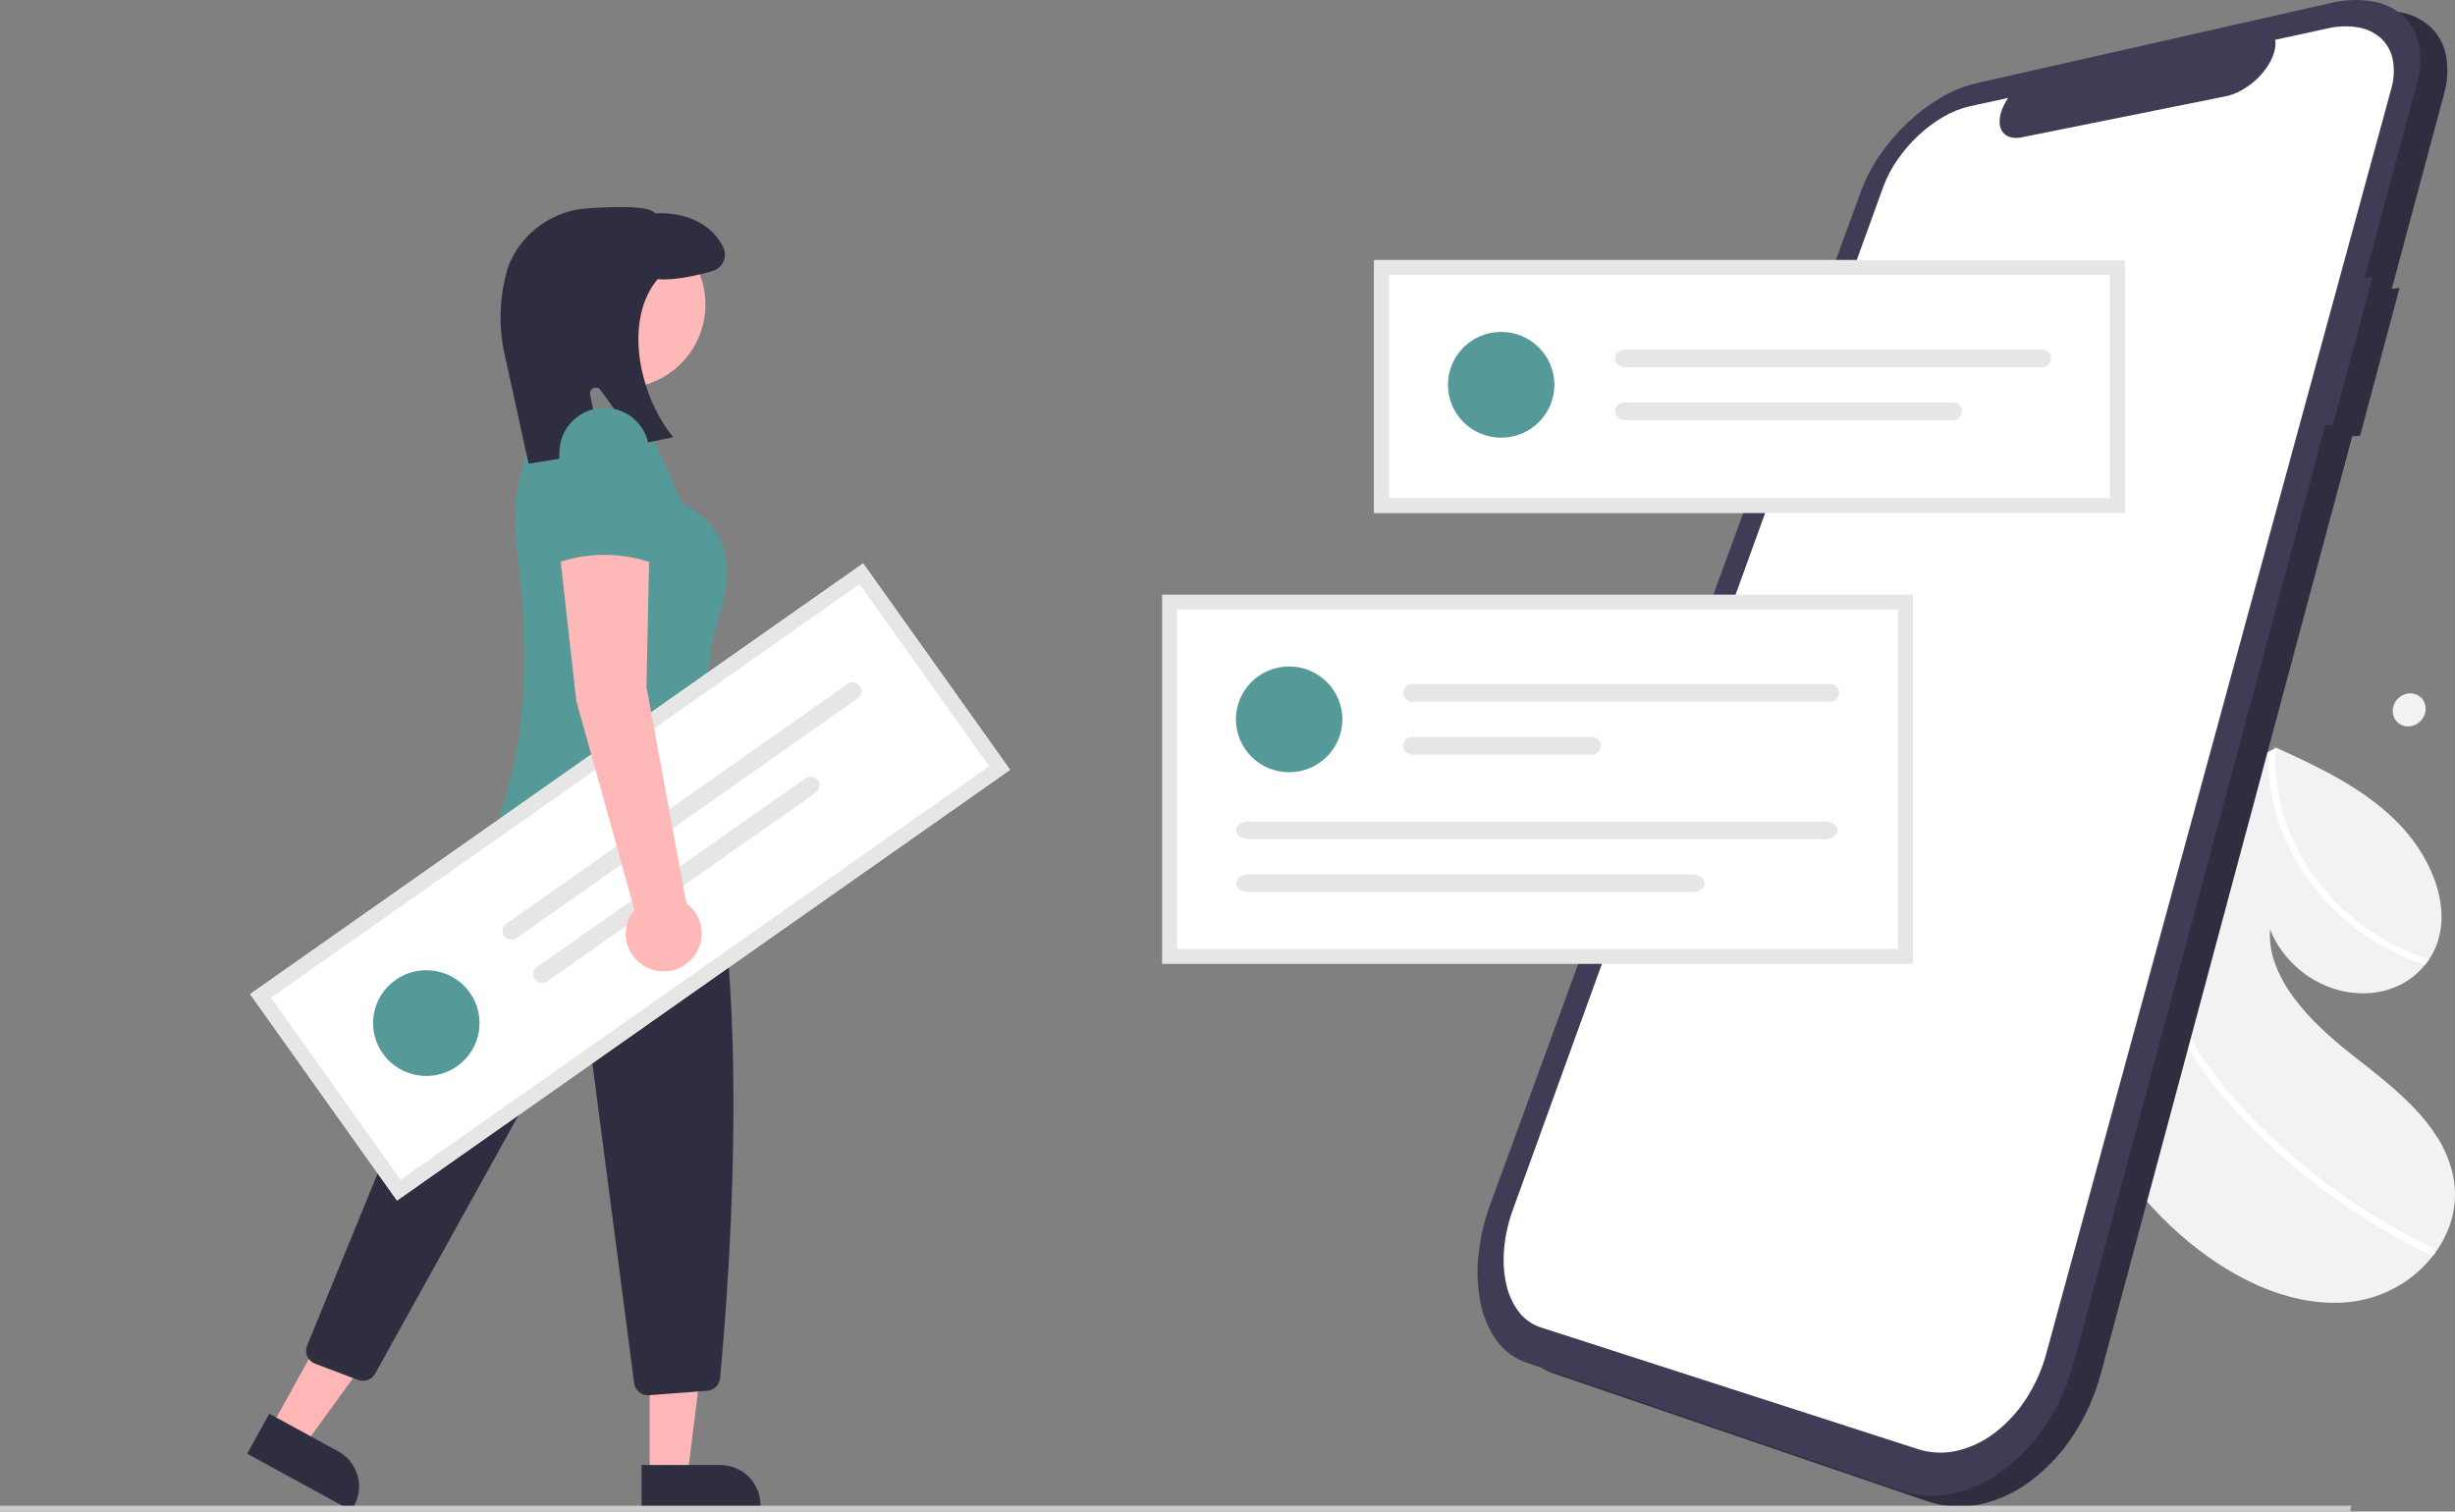 <svg width="177" height="109" viewBox="0 0 177 109" fill="none" xmlns="http://www.w3.org/2000/svg">
<rect x="0" y="0" width="177" height="109" fill="#808080" stroke="none"/>
<g clip-path="url(#clip0_48_3903)">
<path d="M153.811 85.471C153.772 85.421 153.733 85.371 153.694 85.321C153.655 85.272 153.617 85.222 153.578 85.171C153.54 85.121 153.501 85.071 153.463 85.021C153.425 84.97 153.387 84.92 153.349 84.869C153.286 83.408 153.285 81.96 153.347 80.525C153.407 79.101 153.528 77.693 153.711 76.303C153.891 74.923 154.13 73.564 154.428 72.227C154.723 70.9 155.075 69.597 155.483 68.32C155.53 68.173 155.577 68.026 155.626 67.88C155.674 67.734 155.723 67.589 155.773 67.445C155.823 67.3 155.874 67.156 155.925 67.012C155.977 66.869 156.029 66.726 156.082 66.583C156.475 65.517 156.909 64.477 157.381 63.463C157.851 62.456 158.358 61.476 158.902 60.525C159.443 59.58 160.019 58.665 160.631 57.778C161.239 56.898 161.88 56.049 162.555 55.231L162.662 55.102L162.768 54.975L162.875 54.848L162.983 54.721L163.06 54.631L163.138 54.54C163.165 54.51 163.191 54.48 163.217 54.451C163.244 54.421 163.271 54.392 163.298 54.362L163.362 54.328L163.426 54.293L163.489 54.258L163.552 54.224L163.556 54.223L163.56 54.221L163.564 54.219L163.568 54.218L163.594 54.204L163.619 54.19L163.644 54.176L163.668 54.162L163.778 54.103L163.888 54.045L163.998 53.987L164.107 53.929L164.024 53.888L163.815 53.784L163.816 53.783C163.834 53.791 163.852 53.799 163.87 53.808C163.887 53.816 163.905 53.824 163.923 53.832C163.941 53.84 163.958 53.849 163.976 53.857C163.993 53.865 164.011 53.874 164.029 53.882L164.049 53.891L164.069 53.9L164.09 53.908C164.097 53.911 164.104 53.914 164.11 53.918C164.116 53.921 164.122 53.924 164.128 53.926L164.146 53.933L164.164 53.941L164.182 53.949C164.943 54.295 165.706 54.647 166.459 55.016C167.212 55.385 167.953 55.769 168.675 56.183C169.394 56.594 170.092 57.042 170.764 57.525C171.434 58.006 172.068 58.535 172.662 59.107C173.288 59.715 173.848 60.387 174.333 61.111C174.813 61.823 175.207 62.588 175.508 63.391C175.798 64.155 175.97 64.958 176.02 65.773C176.068 66.557 175.957 67.342 175.694 68.083C175.658 68.179 175.62 68.275 175.579 68.368C175.538 68.462 175.494 68.555 175.447 68.646C175.4 68.737 175.351 68.826 175.299 68.914C175.247 69.002 175.192 69.088 175.134 69.172C175.11 69.208 175.086 69.243 175.061 69.277C175.036 69.312 175.011 69.346 174.985 69.38C174.96 69.414 174.934 69.448 174.907 69.482C174.881 69.516 174.855 69.549 174.828 69.582C174.329 70.205 173.696 70.708 172.975 71.053C172.25 71.397 171.462 71.592 170.659 71.624C169.815 71.659 168.972 71.537 168.173 71.265C167.316 70.975 166.52 70.531 165.824 69.956C165.583 69.758 165.355 69.546 165.141 69.32C164.928 69.096 164.73 68.86 164.548 68.612C164.367 68.366 164.201 68.109 164.053 67.842C163.905 67.577 163.775 67.303 163.663 67.022C163.611 67.896 163.747 68.771 164.064 69.588C164.398 70.447 164.851 71.255 165.412 71.989C166.004 72.77 166.66 73.5 167.375 74.172C168.094 74.858 168.859 75.5 169.613 76.092C170.368 76.684 171.15 77.289 171.906 77.921C172.662 78.541 173.382 79.204 174.061 79.907C174.721 80.585 175.304 81.333 175.8 82.136C176.288 82.929 176.641 83.797 176.845 84.705C177.062 85.693 177.051 86.718 176.812 87.702C176.696 88.18 176.531 88.646 176.319 89.091C176.105 89.539 175.849 89.967 175.554 90.367L175.526 90.404L175.499 90.44L175.47 90.477L175.442 90.513C174.722 91.448 173.818 92.228 172.785 92.805C172.265 93.095 171.717 93.333 171.15 93.515C170.569 93.7 169.97 93.828 169.364 93.897C168.209 94.002 167.046 93.936 165.911 93.7C164.743 93.457 163.607 93.079 162.527 92.575C161.41 92.056 160.343 91.437 159.337 90.728C158.323 90.015 157.363 89.228 156.464 88.376C156.226 88.149 155.991 87.919 155.761 87.685C155.531 87.45 155.305 87.212 155.084 86.97C154.862 86.727 154.645 86.481 154.434 86.232C154.222 85.982 154.014 85.728 153.811 85.471Z" fill="#F2F2F2"/>
<path d="M172.367 68.547C171.654 68.179 170.968 67.761 170.315 67.296C169.01 66.366 167.845 65.258 166.853 64.004C166.361 63.381 165.916 62.724 165.521 62.037C165.191 61.457 164.898 60.857 164.644 60.24C164.395 59.638 164.187 59.021 164.019 58.393C163.855 57.779 163.733 57.154 163.654 56.524C163.576 55.907 163.541 55.285 163.551 54.663C163.552 54.628 163.553 54.593 163.554 54.558C163.554 54.524 163.555 54.489 163.556 54.454C163.557 54.419 163.558 54.384 163.56 54.35L163.565 54.247C163.535 54.27 163.505 54.294 163.476 54.318L163.386 54.39L163.297 54.463L163.209 54.535L163.152 54.582L163.095 54.629L163.038 54.677L162.982 54.724L163.059 54.634L163.139 54.541C163.165 54.511 163.191 54.481 163.218 54.451C163.244 54.421 163.271 54.392 163.298 54.363L163.362 54.328L163.426 54.293L163.488 54.259L163.552 54.224L163.556 54.223L163.56 54.221L163.564 54.219L163.568 54.218L163.593 54.204L163.618 54.19L163.643 54.176L163.667 54.162L163.778 54.103L163.887 54.045L163.997 53.988L164.107 53.93L164.021 53.887L163.812 53.784L163.814 53.783C163.832 53.791 163.85 53.799 163.867 53.807C163.885 53.816 163.903 53.824 163.92 53.832C163.938 53.84 163.956 53.848 163.974 53.856C163.991 53.865 164.009 53.873 164.026 53.882L164.046 53.891L164.067 53.899L164.088 53.908C164.094 53.911 164.101 53.914 164.107 53.918L164.106 53.951L164.103 53.981L164.101 54.012L164.1 54.043C164.023 55.091 164.078 56.145 164.263 57.179C164.454 58.243 164.768 59.283 165.197 60.276C165.641 61.305 166.196 62.282 166.852 63.192C167.53 64.132 168.307 64.999 169.17 65.776C170.038 66.548 170.985 67.227 171.996 67.802C172.495 68.087 173.009 68.344 173.535 68.574C174.057 68.802 174.591 69.002 175.135 69.172C175.111 69.207 175.087 69.242 175.062 69.277C175.037 69.311 175.012 69.346 174.986 69.38C174.961 69.414 174.935 69.448 174.908 69.481C174.882 69.515 174.855 69.549 174.829 69.582C174.619 69.513 174.41 69.439 174.203 69.361C173.995 69.284 173.789 69.201 173.583 69.115C173.378 69.029 173.174 68.938 172.971 68.843C172.769 68.748 172.567 68.65 172.367 68.547Z" fill="white"/>
<path d="M158.248 76.378C158.014 76.032 157.794 75.679 157.586 75.319C157.379 74.96 157.185 74.596 157.005 74.226C156.825 73.857 156.659 73.483 156.506 73.104C156.353 72.725 156.215 72.343 156.091 71.957C156.028 71.753 155.969 71.548 155.916 71.342C155.863 71.136 155.814 70.93 155.771 70.723C155.727 70.517 155.689 70.31 155.655 70.103C155.622 69.895 155.593 69.688 155.57 69.481C155.558 69.384 155.548 69.287 155.538 69.191C155.529 69.094 155.521 68.997 155.513 68.9C155.506 68.803 155.5 68.707 155.495 68.61C155.49 68.513 155.486 68.417 155.483 68.321C155.529 68.173 155.577 68.027 155.625 67.881C155.673 67.735 155.722 67.589 155.772 67.444C155.822 67.299 155.872 67.155 155.924 67.012C155.975 66.868 156.028 66.725 156.081 66.583C156.07 66.702 156.06 66.822 156.051 66.942C156.043 67.062 156.037 67.182 156.032 67.303C156.027 67.423 156.024 67.544 156.022 67.666C156.021 67.787 156.021 67.909 156.023 68.03C156.023 68.097 156.023 68.163 156.025 68.229C156.026 68.296 156.028 68.362 156.03 68.428C156.032 68.495 156.035 68.561 156.039 68.627C156.042 68.694 156.046 68.76 156.051 68.827C156.102 69.571 156.22 70.31 156.402 71.034C156.587 71.767 156.828 72.484 157.123 73.181C157.424 73.89 157.77 74.58 158.161 75.245C158.558 75.921 158.993 76.576 159.462 77.205C159.968 77.884 160.502 78.545 161.065 79.189C161.628 79.832 162.213 80.458 162.818 81.066C163.425 81.674 164.049 82.263 164.691 82.833C165.333 83.403 165.986 83.953 166.649 84.484C167.328 85.028 168.021 85.552 168.728 86.056C169.435 86.559 170.153 87.041 170.883 87.5C171.613 87.959 172.353 88.396 173.105 88.81C173.856 89.225 174.616 89.615 175.385 89.982C175.42 89.999 175.452 90.023 175.479 90.051C175.505 90.079 175.526 90.111 175.542 90.147C175.557 90.181 175.566 90.218 175.568 90.256C175.571 90.294 175.566 90.332 175.553 90.368C175.549 90.383 175.544 90.398 175.537 90.413C175.53 90.427 175.522 90.44 175.512 90.453C175.503 90.465 175.492 90.476 175.48 90.487C175.469 90.496 175.456 90.505 175.442 90.512C175.428 90.519 175.413 90.524 175.397 90.526C175.381 90.529 175.365 90.53 175.35 90.529C175.333 90.528 175.317 90.525 175.302 90.52C175.286 90.515 175.27 90.509 175.256 90.501C175.161 90.455 175.066 90.41 174.971 90.364C174.876 90.319 174.782 90.273 174.687 90.227C174.593 90.18 174.498 90.134 174.404 90.087C174.31 90.04 174.215 89.992 174.121 89.943C173.338 89.543 172.565 89.12 171.803 88.672C171.04 88.224 170.29 87.753 169.55 87.259C168.811 86.764 168.085 86.248 167.373 85.709C166.66 85.17 165.963 84.61 165.28 84.028C164.621 83.469 163.97 82.89 163.335 82.291C162.7 81.692 162.08 81.075 161.484 80.437C160.888 79.8 160.316 79.143 159.773 78.466C159.231 77.79 158.72 77.094 158.248 76.378Z" fill="white"/>
<path d="M173.003 20.757L172.442 20.829L176.204 6.798C176.482 5.862 176.527 4.872 176.336 3.914C176.17 3.131 175.761 2.42 175.166 1.882C174.542 1.343 173.779 0.991 172.962 0.866C171.968 0.713 170.954 0.758 169.977 0.998L144.41 6.784C143.518 6.999 142.664 7.349 141.877 7.82C141.022 8.325 140.226 8.924 139.506 9.606C138.765 10.302 138.099 11.073 137.521 11.907C136.956 12.714 136.495 13.589 136.149 14.511L109.399 87.626C108.954 88.829 108.665 90.082 108.539 91.357C108.422 92.489 108.477 93.631 108.703 94.747C108.891 95.716 109.285 96.634 109.857 97.44C110.383 98.174 111.122 98.728 111.976 99.028L138.989 108.27C140.189 108.676 141.478 108.752 142.718 108.49C144.043 108.203 145.29 107.633 146.371 106.818C147.585 105.912 148.629 104.8 149.455 103.534C150.37 102.143 151.054 100.614 151.48 99.007L169.59 31.463L170.159 31.418L173.003 20.757Z" fill="#2F2E41"/>
<path d="M171.049 19.98L170.488 20.052L174.25 6.022C174.527 5.085 174.572 4.095 174.382 3.137C174.216 2.355 173.807 1.643 173.212 1.105C172.588 0.567 171.824 0.214 171.008 0.089C170.014 -0.064 168.999 -0.019 168.023 0.222L142.456 6.008C141.563 6.223 140.709 6.572 139.923 7.043C139.068 7.548 138.272 8.148 137.552 8.83C136.81 9.525 136.145 10.296 135.566 11.13C135.001 11.938 134.541 12.812 134.195 13.734L107.444 86.85C107 88.052 106.711 89.305 106.585 90.58C106.468 91.712 106.523 92.855 106.749 93.97C106.937 94.939 107.331 95.857 107.903 96.664C108.428 97.397 109.168 97.951 110.022 98.252L137.035 107.493C138.235 107.899 139.523 107.975 140.763 107.713C142.089 107.427 143.336 106.856 144.417 106.042C145.631 105.135 146.675 104.023 147.501 102.757C148.416 101.366 149.1 99.838 149.526 98.23L167.636 30.687L168.204 30.641L171.049 19.98Z" fill="#3F3D56"/>
<path d="M167.797 2.052L164.039 2.87C164.08 3.194 164.047 3.522 163.944 3.831C163.827 4.192 163.657 4.535 163.44 4.847C162.951 5.557 162.299 6.14 161.537 6.548C161.446 6.596 161.355 6.641 161.265 6.682C161.174 6.722 161.084 6.759 160.993 6.793C160.903 6.826 160.814 6.855 160.725 6.881C160.636 6.906 160.548 6.928 160.461 6.945L145.767 9.902C145.494 9.965 145.21 9.962 144.939 9.893C144.721 9.834 144.528 9.706 144.392 9.526C144.254 9.334 144.177 9.106 144.169 8.87C144.157 8.569 144.205 8.269 144.31 7.987C144.336 7.91 144.365 7.834 144.399 7.756C144.432 7.679 144.468 7.602 144.508 7.524C144.547 7.447 144.59 7.369 144.636 7.293C144.682 7.216 144.731 7.139 144.782 7.062L142 7.668C141.33 7.824 140.688 8.082 140.097 8.433C139.452 8.811 138.851 9.26 138.308 9.773C137.748 10.296 137.245 10.878 136.809 11.507C136.384 12.116 136.038 12.775 135.78 13.47L109.08 87.221C108.748 88.127 108.534 89.072 108.445 90.033C108.363 90.88 108.411 91.736 108.589 92.569C108.737 93.289 109.04 93.969 109.476 94.563C109.876 95.101 110.433 95.504 111.072 95.715L138.284 104.5C139.182 104.786 140.14 104.829 141.06 104.624C142.04 104.401 142.96 103.972 143.759 103.366C144.652 102.693 145.421 101.872 146.032 100.938C146.708 99.913 147.215 98.787 147.534 97.602L172.397 6.43C172.606 5.734 172.645 4.998 172.51 4.285C172.393 3.7 172.096 3.166 171.659 2.757C171.201 2.348 170.635 2.077 170.028 1.976C169.287 1.852 168.528 1.878 167.797 2.052Z" fill="white"/>
<path d="M153.203 36.982H99.072V18.753H153.203V36.982Z" fill="white"/>
<path d="M137.378 43.415H84.325V68.971H137.378V43.415Z" fill="white"/>
<path d="M92.944 55.687C95.063 55.687 96.781 53.98 96.781 51.874C96.781 49.768 95.063 48.06 92.944 48.06C90.824 48.06 89.106 49.768 89.106 51.874C89.106 53.98 90.824 55.687 92.944 55.687Z" fill="#559998"/>
<path d="M101.806 49.331C101.637 49.331 101.474 49.398 101.354 49.517C101.234 49.637 101.167 49.798 101.167 49.967C101.167 50.136 101.234 50.297 101.354 50.416C101.474 50.536 101.637 50.602 101.806 50.602H131.958C132.127 50.602 132.29 50.535 132.409 50.416C132.529 50.297 132.596 50.135 132.596 49.967C132.596 49.799 132.529 49.637 132.409 49.518C132.29 49.399 132.127 49.332 131.958 49.331H101.806Z" fill="#E6E6E6"/>
<path d="M101.806 53.145C101.722 53.145 101.639 53.161 101.561 53.192C101.483 53.224 101.413 53.271 101.353 53.33C101.294 53.389 101.246 53.459 101.214 53.536C101.181 53.613 101.165 53.696 101.165 53.779C101.164 53.863 101.181 53.945 101.213 54.023C101.245 54.1 101.292 54.17 101.351 54.229C101.411 54.288 101.481 54.335 101.559 54.367C101.636 54.399 101.72 54.416 101.804 54.416H114.781C114.865 54.416 114.948 54.4 115.025 54.368C115.103 54.336 115.174 54.289 115.233 54.23C115.292 54.171 115.339 54.101 115.372 54.024C115.404 53.947 115.42 53.864 115.42 53.78C115.42 53.697 115.404 53.614 115.372 53.537C115.339 53.46 115.292 53.39 115.233 53.331C115.174 53.272 115.103 53.225 115.025 53.193C114.948 53.161 114.865 53.145 114.781 53.145H101.806Z" fill="#E6E6E6"/>
<path d="M90 59.241C89.513 59.241 89.118 59.526 89.118 59.877C89.118 60.227 89.513 60.513 90 60.513H131.6C132.087 60.513 132.483 60.227 132.483 59.877C132.483 59.526 132.087 59.241 131.6 59.241H90Z" fill="#E6E6E6"/>
<path d="M90 63.055C89.513 63.055 89.118 63.34 89.118 63.69C89.118 64.041 89.513 64.326 90 64.326H122.024C122.511 64.326 122.907 64.041 122.907 63.69C122.907 63.34 122.511 63.055 122.024 63.055H90Z" fill="#E6E6E6"/>
<path d="M137.917 69.507H83.785V42.879H137.917V69.507ZM84.864 68.435H136.838V43.951H84.864V68.435Z" fill="#E6E6E6"/>
<path d="M108.23 31.561C110.349 31.561 112.067 29.854 112.067 27.748C112.067 25.642 110.349 23.934 108.23 23.934C106.11 23.934 104.392 25.642 104.392 27.748C104.392 29.854 106.11 31.561 108.23 31.561Z" fill="#559998"/>
<path d="M117.093 25.205C116.923 25.205 116.76 25.272 116.64 25.392C116.521 25.511 116.453 25.672 116.453 25.841C116.453 26.009 116.521 26.171 116.64 26.29C116.76 26.41 116.923 26.477 117.093 26.477H147.245C147.414 26.476 147.576 26.409 147.696 26.29C147.815 26.171 147.883 26.009 147.883 25.841C147.883 25.673 147.815 25.511 147.696 25.392C147.576 25.273 147.414 25.206 147.245 25.205H117.093Z" fill="#E6E6E6"/>
<path d="M117.093 29.019C117.009 29.018 116.925 29.035 116.848 29.066C116.77 29.098 116.699 29.145 116.64 29.204C116.58 29.263 116.533 29.333 116.5 29.41C116.468 29.487 116.451 29.57 116.451 29.653C116.451 29.736 116.467 29.819 116.499 29.896C116.531 29.974 116.578 30.044 116.638 30.103C116.697 30.162 116.767 30.209 116.845 30.241C116.923 30.273 117.006 30.29 117.09 30.29H140.815C140.985 30.29 141.148 30.223 141.268 30.104C141.388 29.985 141.455 29.823 141.455 29.654C141.455 29.486 141.388 29.324 141.268 29.205C141.148 29.086 140.985 29.019 140.815 29.019H117.093Z" fill="#E6E6E6"/>
<path d="M153.203 36.982H99.072V18.753H153.203V36.982ZM100.151 35.909H152.124V19.825H100.151V35.909Z" fill="#E6E6E6"/>
<path d="M46.84 106.418H49.569L50.867 95.959L46.84 95.959L46.84 106.418Z" fill="#FFB6B6"/>
<path d="M54.832 108.936L46.256 108.936L46.256 105.644L51.922 105.643C52.694 105.643 53.434 105.948 53.98 106.49C54.525 107.032 54.832 107.768 54.832 108.534L54.832 108.936Z" fill="#2F2E41"/>
<path d="M19.554 102.904L21.945 104.211L28.154 95.667L24.625 93.739L19.554 102.904Z" fill="#FFB6B6"/>
<path d="M25.336 108.936L17.821 104.831L19.417 101.945L24.383 104.658C25.059 105.028 25.56 105.649 25.775 106.385C25.991 107.121 25.903 107.913 25.531 108.584L25.336 108.936Z" fill="#2F2E41"/>
<path d="M46.713 100.613C46.47 100.613 46.235 100.525 46.052 100.365C45.87 100.206 45.752 99.985 45.721 99.746L42.308 73.614C42.293 73.498 42.241 73.39 42.161 73.305C42.081 73.221 41.975 73.163 41.86 73.141C41.745 73.12 41.625 73.135 41.519 73.184C41.413 73.234 41.325 73.316 41.269 73.418L27.046 99.059C26.929 99.269 26.74 99.429 26.514 99.512C26.287 99.594 26.038 99.594 25.813 99.509L22.713 98.336C22.588 98.288 22.474 98.217 22.378 98.125C22.281 98.034 22.204 97.924 22.151 97.802C22.098 97.681 22.069 97.55 22.068 97.417C22.066 97.285 22.091 97.153 22.142 97.03L31.994 72.98C32.019 72.918 32.036 72.855 32.044 72.789C33.379 62.526 36.774 57.306 37.782 55.951C37.856 55.851 37.905 55.736 37.924 55.614C37.943 55.491 37.932 55.366 37.893 55.249L37.754 54.836C37.699 54.672 37.688 54.496 37.721 54.326C37.755 54.157 37.833 53.998 37.947 53.868C41.582 49.753 47.918 51.998 47.981 52.022L48.013 52.033L48.033 52.06C55.137 61.742 52.51 93.188 51.912 99.393C51.889 99.626 51.785 99.844 51.616 100.008C51.448 100.172 51.227 100.271 50.992 100.289L46.791 100.61C46.765 100.612 46.739 100.613 46.713 100.613Z" fill="#2F2E41"/>
<path d="M44.787 28.001C48.141 28.001 50.859 25.299 50.859 21.966C50.859 18.634 48.141 15.932 44.787 15.932C41.433 15.932 38.714 18.634 38.714 21.966C38.714 25.299 41.433 28.001 44.787 28.001Z" fill="#FFB8B8"/>
<path d="M35.398 60.366L53.268 61.983C51.71 56.599 50.282 51.235 51.446 45.89C52.923 41.118 53.061 38.475 49.163 36.228L46.532 30.394L41.769 30.222L39.447 29.589C37.57 32.587 36.803 36.14 37.276 39.639C38.285 47.248 38.013 54.308 35.398 60.366Z" fill="#559998"/>
<path d="M38.111 33.437L36.313 25.239C35.938 23.299 36.032 21.297 36.588 19.4C36.648 19.206 36.721 19.015 36.806 18.83C37.303 17.752 38.086 16.829 39.069 16.158C40.053 15.488 41.202 15.095 42.392 15.021C46.477 14.74 47.077 15.168 47.225 15.379C49.533 15.287 51.323 16.173 52.139 17.813C52.219 17.976 52.263 18.154 52.266 18.335C52.269 18.516 52.232 18.696 52.158 18.861C52.084 19.027 51.974 19.174 51.836 19.293C51.698 19.411 51.536 19.499 51.361 19.548C50.22 19.875 48.617 20.238 47.414 20.131C45.004 23.005 45.989 28.269 48.434 31.405L48.531 31.529L46.108 32.022L43.292 28.125C43.236 28.048 43.156 27.993 43.063 27.968C42.971 27.942 42.873 27.95 42.786 27.988C42.698 28.026 42.627 28.092 42.583 28.177C42.539 28.261 42.525 28.358 42.545 28.451L43.4 32.578L38.111 33.437Z" fill="#2F2E41"/>
<path d="M169.449 109H0V108.577H169.526L169.449 109Z" fill="#CACACA"/>
<path d="M72.822 55.512L28.624 86.571L18.033 71.687L62.23 40.629L72.822 55.512Z" fill="white"/>
<path d="M32.952 76.89C34.682 75.674 35.093 73.294 33.87 71.575C32.646 69.855 30.251 69.447 28.521 70.663C26.79 71.879 26.379 74.259 27.603 75.978C28.827 77.698 31.222 78.106 32.952 76.89Z" fill="#559998"/>
<path d="M36.495 66.616C36.357 66.713 36.263 66.861 36.234 67.027C36.206 67.194 36.245 67.364 36.343 67.502C36.441 67.639 36.59 67.733 36.757 67.761C36.924 67.79 37.096 67.751 37.234 67.654L61.852 50.354C61.99 50.257 62.084 50.109 62.112 49.943C62.141 49.777 62.102 49.606 62.004 49.469C61.906 49.332 61.758 49.238 61.591 49.21C61.424 49.181 61.252 49.219 61.114 49.316L36.495 66.616Z" fill="#E6E6E6"/>
<path d="M38.711 69.73C38.573 69.827 38.479 69.974 38.45 70.14C38.421 70.306 38.459 70.477 38.557 70.615C38.655 70.752 38.803 70.846 38.97 70.875C39.137 70.904 39.309 70.866 39.448 70.769L39.45 70.767L58.819 57.156C58.957 57.059 59.051 56.911 59.08 56.745C59.109 56.579 59.07 56.408 58.972 56.27C58.923 56.202 58.862 56.144 58.791 56.1C58.72 56.055 58.641 56.025 58.558 56.011C58.391 55.982 58.219 56.021 58.08 56.118L38.711 69.73Z" fill="#E6E6E6"/>
<path d="M72.822 55.512L28.624 86.571L18.033 71.687L62.23 40.629L72.822 55.512ZM28.882 85.076L71.317 55.256L61.972 42.124L19.537 71.944L28.882 85.076Z" fill="#E6E6E6"/>
<path d="M173.742 49.998C173.898 49.992 174.055 50.019 174.201 50.076C174.339 50.131 174.465 50.214 174.569 50.319C174.674 50.426 174.756 50.552 174.81 50.691C174.867 50.839 174.893 50.996 174.887 51.154C174.88 51.316 174.842 51.475 174.775 51.622C174.709 51.767 174.618 51.898 174.505 52.011C174.392 52.122 174.261 52.213 174.116 52.277C173.969 52.343 173.81 52.379 173.649 52.383C173.492 52.388 173.336 52.36 173.19 52.301C173.053 52.245 172.928 52.162 172.824 52.056C172.72 51.949 172.639 51.822 172.586 51.684C172.53 51.537 172.504 51.38 172.511 51.223C172.518 51.062 172.556 50.904 172.622 50.757C172.688 50.614 172.779 50.483 172.891 50.372C173.002 50.261 173.133 50.17 173.277 50.106C173.423 50.04 173.581 50.003 173.742 49.998Z" fill="#F2F2F2"/>
<path d="M49.483 65.138L46.609 49.525L46.811 39.869L40.333 39.668L41.548 50.531L45.736 65.593C45.389 66.013 45.176 66.527 45.125 67.068C45.074 67.61 45.187 68.154 45.451 68.63C45.714 69.107 46.115 69.494 46.602 69.742C47.089 69.99 47.639 70.088 48.183 70.022C48.726 69.956 49.236 69.729 49.649 69.372C50.061 69.015 50.357 68.543 50.497 68.017C50.636 67.492 50.615 66.936 50.434 66.423C50.253 65.91 49.922 65.462 49.483 65.138Z" fill="#FFB8B8"/>
<path d="M39.928 40.674C42.275 39.786 44.869 39.786 47.216 40.674L46.811 32.628C46.811 32.205 46.727 31.787 46.565 31.396C46.402 31.006 46.163 30.651 45.862 30.352C45.562 30.053 45.205 29.816 44.812 29.654C44.419 29.492 43.998 29.409 43.572 29.409C43.147 29.409 42.726 29.492 42.333 29.654C41.94 29.816 41.583 30.053 41.282 30.352C40.981 30.651 40.743 31.006 40.58 31.396C40.417 31.787 40.333 32.205 40.333 32.628L39.928 40.674Z" fill="#559998"/>
</g>
<defs>
<clipPath id="clip0_48_3903">
<rect width="177" height="109" fill="white"/>
</clipPath>
</defs>
</svg>
